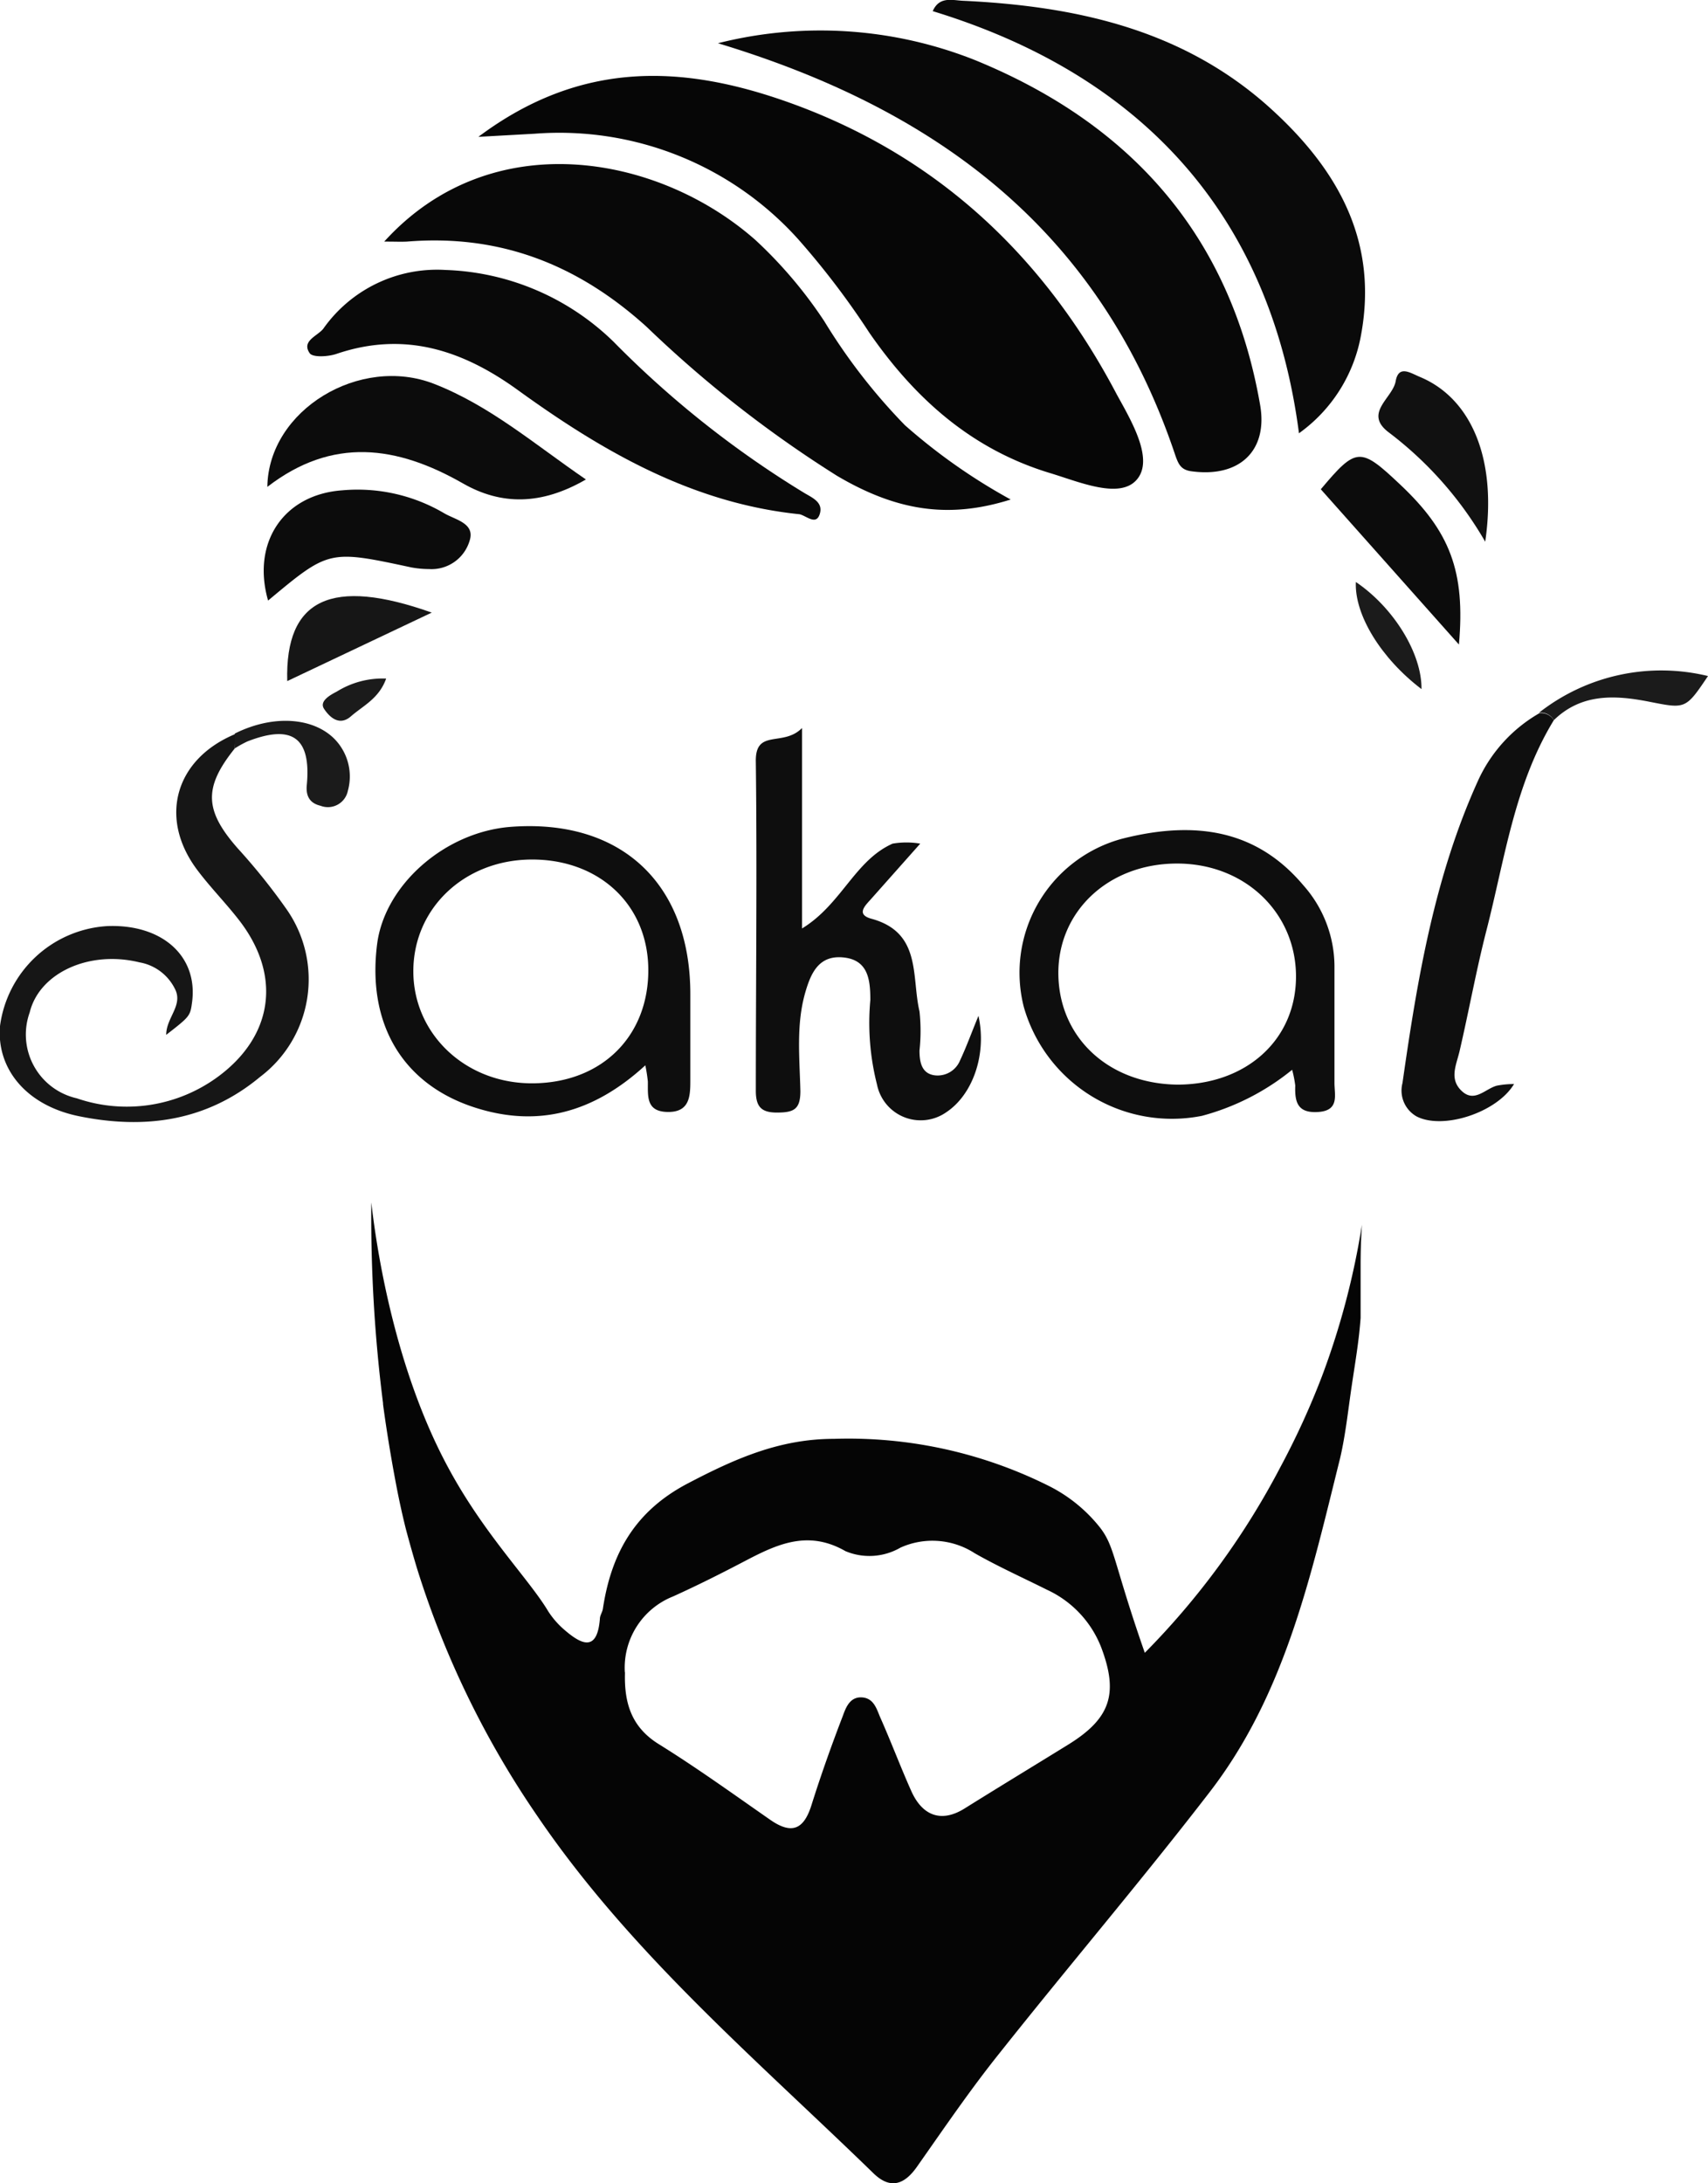 <svg xmlns="http://www.w3.org/2000/svg" viewBox="0 0 115 146.94"><defs><style>.cls-1{fill:#050505;}.cls-2{fill:#060606;}.cls-3{fill:#080808;}.cls-4{fill:#0a0a0a;}.cls-5{fill:#090909;}.cls-6{fill:#0e0e0e;}.cls-7{fill:#161616;}.cls-8{fill:#0f0f0f;}.cls-9{fill:#0c0c0c;}.cls-10{fill:#111;}.cls-11{fill:#1b1b1b;}</style></defs><title>Ресурс 1</title><g id="Слой_2" data-name="Слой 2"><g id="Слой_1-2" data-name="Слой 1"><path class="cls-1" d="M77.08,111.24a52,52,0,0,0,9.13-12.5A53,53,0,0,0,89,92.65a52,52,0,0,0,2.7-10.22c-.08,1.15-.09,2.08-.09,2.73,0,.48,0,.68,0,1.27,0,.76,0,1.51,0,2.27-.11,1.58-.39,3.15-.62,4.72s-.4,3.17-.76,4.72C88.27,106,86.55,114,81.45,120.61c-4.57,5.93-9.44,11.64-14.1,17.51-2,2.49-3.78,5.11-5.61,7.71-.87,1.24-1.82,1.52-2.93.44-7.89-7.67-16.34-14.81-22.6-24a62,62,0,0,1-8.12-16.67c-.41-1.35-.76-2.68-.76-2.68s-.32-1.25-.61-2.75c-.61-3.15-.93-5.66-.93-5.66v-.07A99.87,99.87,0,0,1,25,80.93c.23,2,1.3,10.66,5.17,17.83,2.43,4.52,5.46,7.53,6.75,9.7a5.71,5.71,0,0,0,1.1,1.25c1.16,1,2.19,1.46,2.37-.75,0-.23.16-.44.2-.67.56-3.73,2.15-6.58,5.72-8.45,3.15-1.65,6.17-3,9.84-3A30.18,30.18,0,0,1,70.6,100a10.26,10.26,0,0,1,3.48,2.83c.84,1.1.89,2,2.15,5.89C76.58,109.8,76.88,110.67,77.08,111.24Zm-35,1.31c-.06,2,.39,3.67,2.28,4.84,2.56,1.59,5,3.35,7.5,5.09,1.44,1,2.26.67,2.78-1,.63-2,1.34-4,2.11-6,.2-.55.47-1.28,1.27-1.24s1,.76,1.23,1.31c.74,1.66,1.38,3.37,2.11,5s2,2.18,3.63,1.14c2.29-1.43,4.6-2.83,6.9-4.25,2.86-1.76,3.44-3.42,2.26-6.55A7.1,7.1,0,0,0,70.5,107c-1.62-.81-3.29-1.56-4.87-2.46a5.24,5.24,0,0,0-5-.38,4.17,4.17,0,0,1-3.7.24c-2.49-1.43-4.55-.5-6.71.63-1.62.85-3.25,1.67-4.91,2.42A5.16,5.16,0,0,0,42.07,112.55Z"/><path class="cls-2" d="M32.21,9.21C39.17,4,46.06,4.38,53.1,6.89c10,3.57,17.2,10.35,22.1,19.67,1,1.81,2.5,4.35,1.35,5.71s-3.89.16-5.85-.43c-5.26-1.59-9.09-5-12.17-9.45a54.21,54.21,0,0,0-4.77-6.27A21.63,21.63,0,0,0,36,9Z"/><path class="cls-3" d="M25.87,16.26c7.2-7.94,18.47-5.87,25-.1a29.82,29.82,0,0,1,4.63,5.46,39.35,39.35,0,0,0,5.43,7,39.21,39.21,0,0,0,7.12,5c-4.13,1.3-7.63.8-11.7-1.6A79.46,79.46,0,0,1,43.54,22c-4.65-4.21-9.9-6.25-16.14-5.74C27,16.28,26.63,16.26,25.87,16.26Z"/><path class="cls-3" d="M48.34,2.91A28.18,28.18,0,0,1,65.71,4.07C76.16,8.36,82.86,15.88,84.84,27.23c.55,3.09-1.37,4.93-4.61,4.49-.72-.09-.88-.49-1.07-1C74,15.24,62.73,7.26,48.34,2.91Z"/><path class="cls-4" d="M87.46,29.16C85.68,15.47,77.86,5.35,62.8.75c.44-1,1.29-.74,2-.7,7.5.35,14.63,1.87,20.47,7,4.64,4.11,7.57,9,6.37,15.49A10.36,10.36,0,0,1,87.46,29.16Z"/><path class="cls-5" d="M30,18.17A17,17,0,0,1,41.31,23,66.55,66.55,0,0,0,54.19,33.2c.57.33,1.25.64,1,1.41s-.9.1-1.36,0c-7.21-.74-13.24-4.22-18.94-8.34-3.75-2.72-7.68-4-12.24-2.45-.56.19-1.6.25-1.8-.05-.57-.83.53-1.15.92-1.65A9.37,9.37,0,0,1,30,18.17Z"/><path class="cls-6" d="M54,49V62.49c2.66-1.62,3.55-4.58,6.1-5.71a5.55,5.55,0,0,1,1.86,0l-3.27,3.68c-.38.44-1.13,1.08,0,1.38,3.38.93,2.67,3.91,3.22,6.23a12.16,12.16,0,0,1,0,2.63c0,.76.13,1.54,1,1.67a1.63,1.63,0,0,0,1.73-1c.42-.89.75-1.81,1.24-3,.58,2.63-.41,5.33-2.17,6.49A3,3,0,0,1,59.05,73a16.84,16.84,0,0,1-.45-5.7c0-1.37-.15-2.69-1.81-2.86s-2.19,1.06-2.56,2.32c-.64,2.19-.39,4.45-.34,6.68,0,1.22-.44,1.43-1.53,1.44s-1.48-.37-1.47-1.51c0-7.36.09-14.72,0-22.08C50.83,49,52.72,50.3,54,49Z"/><path class="cls-6" d="M87,72a16.23,16.23,0,0,1-6.07,3.1,10.37,10.37,0,0,1-12-7.34,9.34,9.34,0,0,1,6.62-11.31c5.08-1.29,9.14-.51,12.21,3.14A8.25,8.25,0,0,1,89.85,65c0,2.64,0,5.27,0,7.9,0,.8.34,1.84-1.08,1.94s-1.6-.68-1.56-1.78A7.79,7.79,0,0,0,87,72ZM79.26,73c4.63,0,8-3,8-7.28s-3.44-7.63-8.07-7.6-8,3.29-7.93,7.49S74.59,72.93,79.26,73Z"/><path class="cls-6" d="M43.45,71.7c-3.51,3.22-7.26,4.19-11.45,2.85-4.89-1.56-7.29-5.63-6.61-11,.51-4,4.57-7.56,9-7.9,7.41-.56,12.09,3.8,12.09,11.26,0,1.91,0,3.83,0,5.74,0,1.06,0,2.2-1.5,2.19s-1.35-1.07-1.36-2.05A11,11,0,0,0,43.45,71.7ZM35.7,57.85c-4.48.06-7.88,3.32-7.87,7.54S31.38,73,36,72.91s7.68-3.25,7.65-7.67S40.26,57.79,35.7,57.85Z"/><path class="cls-7" d="M15.81,50.37C13.7,53,13.76,54.54,16,57.09a41.58,41.58,0,0,1,3.29,4.1,8.22,8.22,0,0,1-1.78,11.29c-3.61,3-7.78,3.54-12.17,2.65C1.76,74.41-.24,71.92,0,69.06a7.76,7.76,0,0,1,7.21-6.73c3.69-.15,6.1,2,5.73,5.06-.13,1-.13,1-1.75,2.26,0-1.17,1.17-2,.58-3.11a3.29,3.29,0,0,0-2.38-1.77C6,63.94,2.65,65.48,2,68.14a4.4,4.4,0,0,0,3.17,5.78,10.36,10.36,0,0,0,9.53-1.47c3.7-2.74,4.25-6.78,1.45-10.45-.92-1.2-2-2.28-2.9-3.49-2.59-3.49-1.44-7.44,2.6-9.11Z"/><path class="cls-8" d="M104.62,48.47c-2.66,4.35-3.3,9.35-4.54,14.16-.69,2.69-1.18,5.42-1.81,8.13-.22.93-.71,1.86.15,2.67s1.58-.15,2.36-.36a6.09,6.09,0,0,1,1.16-.11c-1.15,1.92-4.78,3.1-6.56,2.18a2,2,0,0,1-.95-2.25c1-7,2.16-13.93,5.11-20.4A10,10,0,0,1,103.65,48,1,1,0,0,1,104.62,48.47Z"/><path class="cls-9" d="M39.45,32.27c-3,1.74-5.71,1.74-8.29.26C26.73,30,22.39,29.38,18,32.77c.07-5.18,6.24-8.89,11.24-6.93C33,27.31,36,29.91,39.45,32.27Z"/><path class="cls-9" d="M18.05,40.42c-1.12-3.91,1.05-7.14,5-7.42a11.49,11.49,0,0,1,6.85,1.54c.76.45,2.1.67,1.72,1.85a2.67,2.67,0,0,1-2.73,1.91,6.75,6.75,0,0,1-1.19-.11C22.15,37,22.15,37,18.05,40.42Z"/><path class="cls-9" d="M98.23,43.38l-9.3-10.45c2.39-2.84,2.65-2.86,5.32-.34C97.63,35.76,98.67,38.46,98.23,43.38Z"/><path class="cls-10" d="M100,36.46a24.7,24.7,0,0,0-6.55-7.4c-1.62-1.28.32-2.27.52-3.4s1-.55,1.66-.28C99.07,26.83,100.81,30.91,100,36.46Z"/><path class="cls-7" d="M19.34,45.84c-.15-5.56,3-7,9.73-4.61Z"/><path class="cls-11" d="M15.81,50.37v-1c2.91-1.45,5.91-1,7.15.91a3.6,3.6,0,0,1,.46,2.95,1.37,1.37,0,0,1-1.84,1c-.77-.18-1-.71-.92-1.43.29-3.17-1-4.07-4-2.9A7.36,7.36,0,0,0,15.81,50.37Z"/><path class="cls-11" d="M104.62,48.47a1,1,0,0,0-1-.5A13.34,13.34,0,0,1,115,45.5c-1.52,2.26-1.51,2.21-4,1.72C108.74,46.78,106.48,46.66,104.62,48.47Z"/><path class="cls-11" d="M95.71,46.38c-2.73-2.08-4.52-5-4.42-7.21C93.86,40.91,95.74,44,95.71,46.38Z"/><path class="cls-11" d="M26,45.67c-.48,1.35-1.56,1.83-2.37,2.54s-1.48,0-1.81-.5.36-.91.85-1.16A5.85,5.85,0,0,1,26,45.67Z"/></g></g></svg>